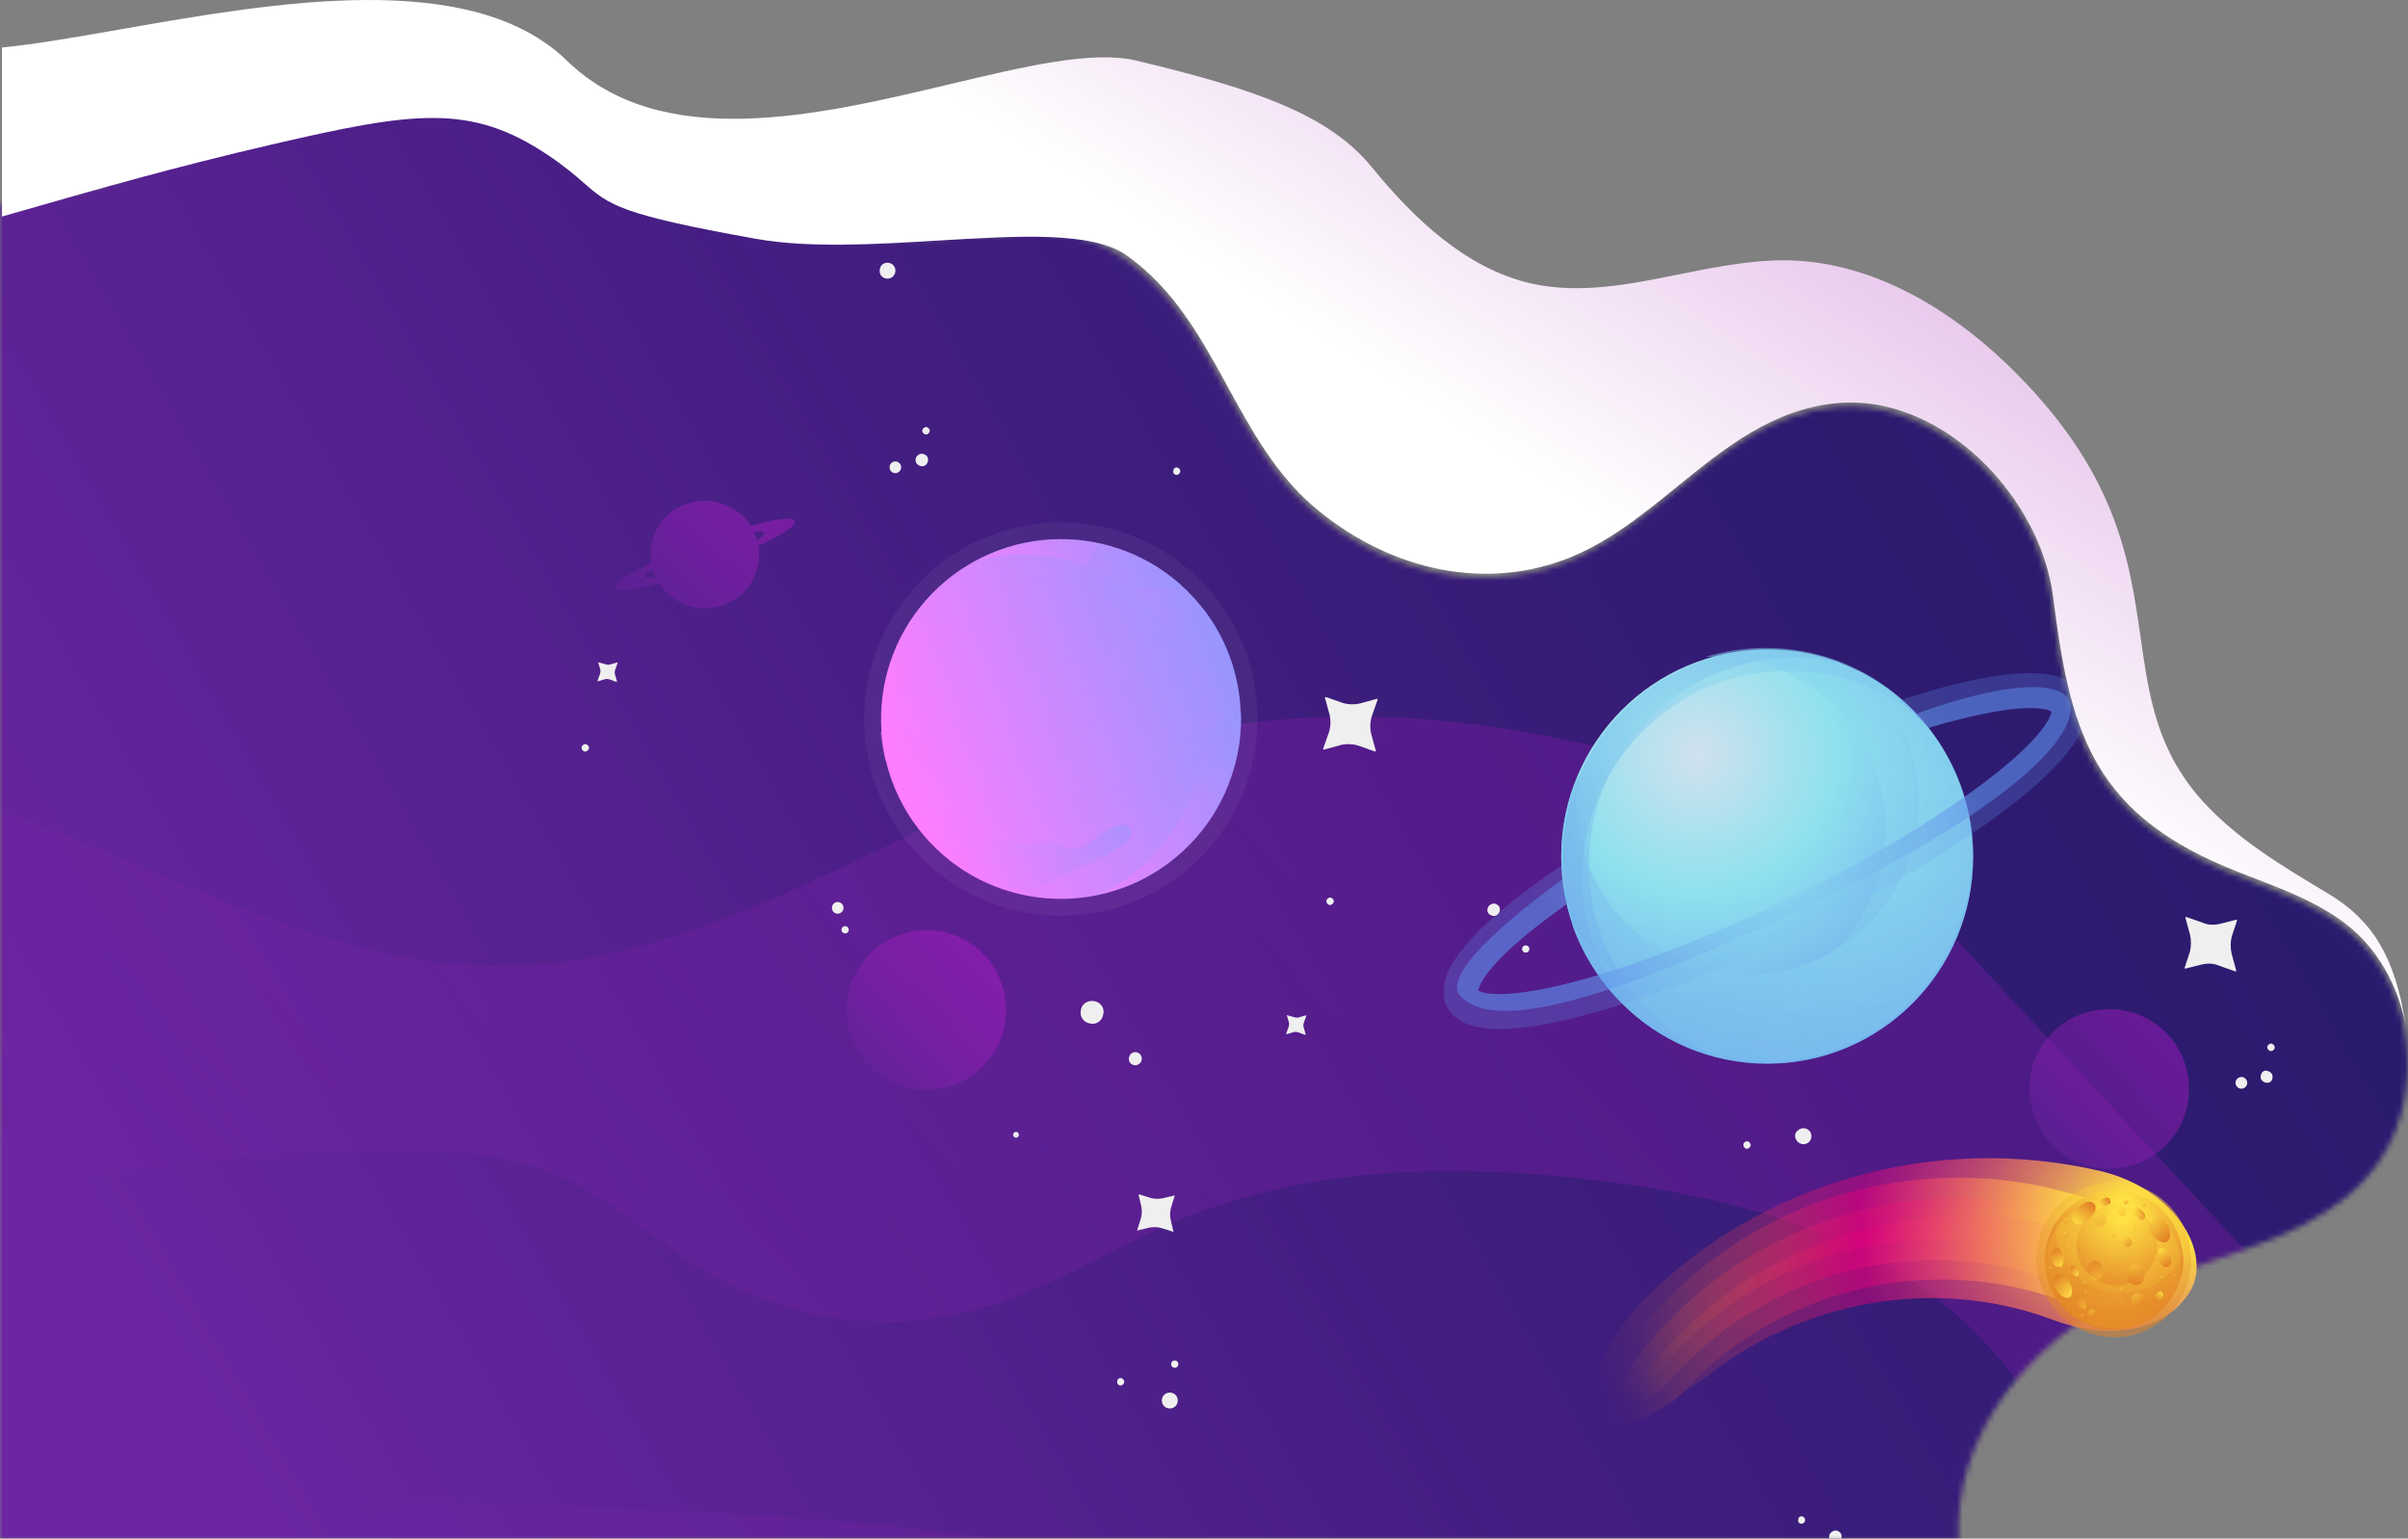 <svg width="446" height="285" viewBox="0 0 446 285" fill="none" xmlns="http://www.w3.org/2000/svg">
<rect x="0" y="0" width="446" height="285" fill="#808080" stroke="none"/>
<mask id="mask0" mask-type="alpha" maskUnits="userSpaceOnUse" x="0" y="18" width="446" height="268">
<path d="M362.812 285.446H0V37.868C11.368 36.449 21.975 34.277 31 29.826C82.998 4.178 112.088 30.112 119 36.946C126.592 44.535 159.772 44.261 172.359 44.158C172.908 44.153 173.417 44.149 173.884 44.146C177.072 44.115 180.135 43.836 183.115 43.564C191.913 42.761 199.982 42.025 208.396 47.96C217.25 54.212 222.202 63.262 227.163 72.328C231.538 80.323 235.92 88.331 242.99 94.444C255.859 105.5 273.34 110.422 289.596 104.323C297.339 101.431 303.854 96.144 310.364 90.86C319.15 83.73 327.928 76.606 339.704 75.383C359.248 73.411 377.646 92.588 380.029 111.191C383.067 135.449 387.001 150.767 412.106 161.307C413.844 162.031 415.614 162.715 417.389 163.401C423.296 165.685 429.254 167.988 434.253 171.837C446.881 181.644 449.689 201.694 440.811 214.93C433.743 225.431 421.407 229.617 409.397 233.691C403.925 235.548 398.522 237.381 393.715 239.778C375.604 248.801 361.726 265.945 362.812 285.446Z" fill="#C4C4C4"/>
</mask>
<g mask="url(#mask0)">
<path d="M0 -3.267L-1.3026e-05 294.733L455 294.733L455 -3.267L0 -3.267Z" fill="url(#paint0_linear)"/>
<path opacity="0.2" d="M106.654 321.556C120.315 318.609 134.081 315.38 147.772 314.248C171.136 312.222 194.95 316.225 216.171 325.958C237.865 335.804 256.493 351.266 276.552 364.107L316.752 326.699C287.886 319.842 261.019 305.229 232.715 296.006C192.334 282.914 149.358 280.897 107.045 278.998C93.988 278.435 80.451 277.95 67.418 279.392L106.654 321.556ZM352.1 235.95C335.574 225.717 316.073 221.2 296.879 218.794C270.558 215.464 243.055 215.815 218.541 225.914C205.942 231.189 194.305 238.886 181.097 242.517C164.705 247.084 146.556 244.811 131.881 236.171C121.595 230.266 113.127 221.563 102.023 217.156C93.27 213.693 83.646 213.252 74.198 213.2C56.636 213.143 39.218 214.428 21.849 216.956C18.298 217.497 14.747 218.038 11.097 218.67L-56.901 145.599C-32.991 139.011 -7.118 146.81 16.115 156.329C40.57 166.369 65.226 178.802 91.755 178.989C130.408 179.134 163.876 153.702 200.413 141.075C249.515 124.126 296.454 135.354 343.146 153.445L417.484 233.329L380.445 267.797C374.713 254.705 364.33 243.547 352.1 235.95Z" fill="url(#paint1_linear)"/>
<path d="M404.786 170.053L405.629 173.138C405.877 174.197 405.836 175.341 405.611 176.287L404.646 179.212C404.547 179.304 404.731 179.501 404.83 179.409L407.816 178.657C408.875 178.409 410.019 178.45 410.959 178.865L413.975 179.928C414.067 180.027 414.264 179.843 414.172 179.744L413.329 176.659C413.081 175.601 413.122 174.457 413.347 173.51L414.312 170.586C414.411 170.494 414.227 170.296 414.128 170.388L411.142 171.14C410.083 171.389 408.939 171.348 408 170.932L404.983 169.87C404.892 169.771 404.793 169.863 404.786 170.053Z" fill="#EFEFEF"/>
<path d="M414.349 201.322C414.809 201.816 415.479 201.745 415.874 201.377C416.368 200.917 416.297 200.247 415.929 199.852C415.47 199.358 414.799 199.429 414.404 199.797C413.91 200.257 413.982 200.927 414.349 201.322Z" fill="#EFEFEF"/>
<path d="M418.717 199.284C418.598 199.948 419.057 200.442 419.721 200.561C420.385 200.68 420.879 200.221 420.899 199.649C421.019 198.985 420.559 198.491 419.896 198.372C419.33 198.161 418.837 198.62 418.717 199.284Z" fill="#EFEFEF"/>
<path d="M420.132 194.466C420.408 194.763 420.789 194.776 421.085 194.5C421.382 194.225 421.395 193.843 421.12 193.547C420.844 193.251 420.463 193.237 420.166 193.513C419.87 193.789 419.856 194.17 420.132 194.466Z" fill="#EFEFEF"/>
<path opacity="0.05" d="M218.195 162.437C202.04 174.429 179.225 171.057 167.237 154.905C155.249 138.753 158.627 115.938 174.782 103.946C190.938 91.954 213.753 95.326 225.741 111.478C237.729 127.63 234.351 150.445 218.195 162.437Z" fill="white"/>
<path d="M219.2 157.58C205.726 170.118 184.642 169.362 172.107 155.892C159.572 142.422 160.333 121.338 173.807 108.8C187.281 96.261 208.365 97.017 220.9 110.487C233.435 123.958 232.674 145.042 219.2 157.58Z" fill="url(#paint2_linear)"/>
<path opacity="0.5" d="M220.496 124.313C214.486 108.348 197.616 99.726 181.343 103.629C182.508 103.098 183.672 102.567 184.837 102.036C202.06 95.59 221.219 104.294 227.562 121.607C234.004 138.829 225.294 157.989 207.979 164.336C206.722 164.769 205.466 165.201 204.216 165.442C219.285 157.869 226.506 140.278 220.496 124.313Z" fill="url(#paint3_linear)"/>
<path opacity="0.5" d="M218.669 148.493C215.768 149.534 212.398 147.696 209.497 148.737C208.24 149.169 207.253 150.088 206.18 150.718C196.808 156.491 182.777 148.543 174.409 155.593C174.014 155.961 173.619 156.328 173.125 156.788C171.74 155.497 170.552 154.023 169.371 152.358C170.042 152.287 170.706 152.406 171.377 152.334C175.684 152.012 178.971 148.216 183.193 147.603C185.974 147.226 188.708 148.183 191.462 148.568C198.588 149.491 205.47 146.588 211.419 143.079C214.736 141.098 223.499 133.68 229.86 131.999C230.025 135.346 229.527 138.573 228.746 141.695C227.412 141.647 226.261 141.797 224.49 143.261C222.422 145 221.281 147.537 218.669 148.493Z" fill="url(#paint4_linear)"/>
<path opacity="0.5" d="M175.528 158.974C179.416 157.013 184.429 155.666 186.046 155.819C187.38 155.867 188.708 156.105 190.043 156.153C191.949 156.222 193.975 155.626 195.861 156.266C196.709 156.583 197.458 156.992 198.312 157.118C201.921 157.629 204.296 152.655 207.919 152.785C208.3 152.799 208.773 152.911 209.141 153.306C209.968 154.195 209.157 155.502 208.176 156.23C206.306 157.786 204.168 158.855 201.937 159.825C199.898 160.802 197.858 161.779 195.818 162.755C193.291 164.001 190.482 165.141 187.833 164.474C185.375 163.813 183.864 163.377 182.339 163.322C179.993 162.188 177.754 160.772 175.528 158.974Z" fill="url(#paint5_linear)"/>
<path opacity="0.5" d="M169.66 136.427C171.066 137.146 172.55 138.345 174.089 138.018C176.207 137.521 176.783 134.774 178.272 133.204C181.828 129.895 187.764 134.69 192.493 133.237C196.256 132.131 198.729 127.065 202.621 127.682C203.949 127.92 205.249 128.921 206.597 128.588C208.327 128.268 209.158 126.389 209.884 124.792C212.562 119.352 217.296 115.131 222.915 112.85C224.923 115.404 226.535 118.325 227.661 121.516C228.008 122.482 228.355 123.449 228.603 124.508C227.354 124.75 226.019 124.702 224.698 124.273C223.568 123.851 222.543 123.146 221.307 123.006C218.073 122.699 216.311 126.55 215.721 129.678C215.131 132.807 213.843 136.77 210.679 137.134C207.996 137.419 205.805 134.668 203.037 134.665C198.264 134.684 196.739 142.552 192.05 142.862C188.605 143.12 185.988 138.922 182.542 139.18C179.859 139.466 178.231 142.271 175.541 142.747C171.693 143.564 167.933 139.325 164.255 140.72C164.157 140.812 164.058 140.904 163.966 140.805C163.555 138.977 163.235 137.247 163.106 135.524C165.507 135.133 167.788 135.406 169.66 136.427Z" fill="url(#paint6_linear)"/>
<path opacity="0.5" d="M218.964 108.604C215.715 108.679 212.474 108.563 210.441 109.349C207.928 110.213 205.643 112.709 205.928 115.391C206.084 116.352 206.523 117.417 206.58 118.469C206.603 120.475 204.444 122.115 202.432 122.33C200.42 122.544 198.35 121.706 196.365 121.158C195.518 120.841 194.67 120.524 193.802 120.779C192.355 121.205 191.622 122.992 190.161 123.799C188.707 124.415 187.019 123.591 185.909 122.597C184.708 121.504 183.993 120.142 182.594 119.232C180.171 117.618 176.909 118.074 174.467 119.609C172.025 121.144 170.128 123.463 168.238 125.59C166.742 127.35 165.056 129.104 163.377 130.666C163.873 124.861 165.887 119.302 169.209 114.553C171.462 115.588 173.723 116.433 175.762 115.456C177.216 114.84 178.232 113.158 179.954 113.029C181.677 112.9 183.239 114.578 184.955 114.64C188.959 114.783 189.496 107.835 193.259 106.729C194.805 106.211 196.592 106.943 198.23 106.525C200.545 105.844 201.976 103.223 203.295 101.075C209.184 101.858 214.525 104.627 218.964 108.604Z" fill="url(#paint7_linear)"/>
<path opacity="0.4" d="M391.196 186.939C399.394 187.232 405.735 194.046 405.439 202.244C405.143 210.442 398.328 216.784 390.129 216.49C381.931 216.197 375.591 209.383 375.887 201.185C376.084 193.079 382.998 186.645 391.196 186.939Z" fill="url(#paint8_linear)"/>
<path opacity="0.4" d="M172.086 172.309C180.284 172.603 186.625 179.416 186.329 187.615C186.033 195.813 179.218 202.155 171.019 201.861C162.821 201.567 156.481 194.754 156.777 186.556C157.164 178.456 163.98 172.114 172.086 172.309Z" fill="url(#paint9_linear)"/>
<path opacity="0.4" d="M113.856 108.942C113.502 108.166 116.24 106.355 120.609 104.316C119.821 99.706 122.472 95.029 127.018 93.378C131.563 91.727 136.557 93.529 139.089 97.438C143.72 96.076 146.883 95.713 147.237 96.489C147.591 97.265 144.853 99.076 140.484 101.115C141.272 105.725 138.621 110.402 134.075 112.053C129.529 113.704 124.535 111.902 122.004 107.993C117.373 109.355 114.111 109.81 113.856 108.942ZM119.468 106.852C119.553 107.142 120.315 107.169 121.374 106.921C121.289 106.631 121.106 106.434 121.02 106.145C120.935 105.855 120.85 105.566 120.857 105.375C119.877 106.104 119.383 106.563 119.468 106.852ZM141.526 98.671C141.441 98.381 140.679 98.354 139.62 98.602C139.705 98.892 139.888 99.089 139.974 99.379C140.059 99.668 140.144 99.957 140.137 100.148C141.117 99.419 141.611 98.96 141.526 98.671Z" fill="url(#paint10_linear)"/>
<path d="M245.418 129.311L246.262 132.396C246.51 133.455 246.469 134.599 246.145 135.637L245.081 138.654C244.982 138.745 245.166 138.943 245.265 138.851L248.35 138.007C249.409 137.759 250.553 137.8 251.591 138.123L254.607 139.186C254.699 139.285 254.897 139.101 254.805 139.002L253.962 135.917C253.714 134.858 253.755 133.714 254.079 132.676L255.142 129.66C255.241 129.568 255.057 129.37 254.958 129.462L251.873 130.306C250.814 130.555 249.67 130.514 248.632 130.19L245.616 129.127C245.425 129.121 245.327 129.213 245.418 129.311Z" fill="#EFEFEF"/>
<path d="M238.335 188.047L238.675 189.204C238.852 189.592 238.74 190.066 238.634 190.348L238.211 191.479L238.303 191.577L239.461 191.237C239.849 191.06 240.322 191.172 240.605 191.278L241.735 191.7L241.834 191.608L241.494 190.451C241.317 190.063 241.43 189.589 241.535 189.307L241.958 188.176L241.866 188.078L240.708 188.418C240.32 188.595 239.847 188.483 239.564 188.377L238.335 188.047Z" fill="#EFEFEF"/>
<path d="M110.783 122.672L111.123 123.83C111.299 124.218 111.187 124.691 111.081 124.974L110.659 126.104L110.751 126.203L111.908 125.863C112.296 125.686 112.77 125.798 113.052 125.904L114.182 126.326L114.281 126.234L113.941 125.076C113.764 124.688 113.877 124.215 113.982 123.932L114.405 122.802L114.313 122.703L113.155 123.044C112.767 123.221 112.294 123.108 112.011 123.003L110.783 122.672C110.881 122.58 110.783 122.672 110.783 122.672Z" fill="#EFEFEF"/>
<path d="M210.884 221.331L211.38 223.448C211.543 224.218 211.516 224.98 211.298 225.736L210.65 227.813C210.551 227.905 210.643 228.004 210.742 227.912L212.86 227.415C213.629 227.252 214.392 227.279 215.148 227.497L217.224 228.144C217.316 228.243 217.415 228.151 217.323 228.052L216.827 225.934C216.664 225.165 216.691 224.402 216.909 223.646L217.557 221.57C217.656 221.478 217.564 221.379 217.465 221.471L215.347 221.968C214.578 222.131 213.815 222.104 213.059 221.886L210.983 221.239C210.983 221.239 210.983 221.239 210.884 221.331Z" fill="#EFEFEF"/>
<path d="M332.942 211.482C333.494 212.074 334.447 212.109 335.04 211.557C335.632 211.006 335.667 210.052 335.115 209.46C334.564 208.867 333.611 208.833 333.018 209.385C332.333 209.837 332.299 210.791 332.942 211.482Z" fill="#EFEFEF"/>
<path d="M163.286 51.152C163.837 51.744 164.791 51.778 165.383 51.227C165.976 50.675 166.01 49.722 165.459 49.13C164.908 48.537 163.954 48.503 163.362 49.054C162.868 49.514 162.735 50.559 163.286 51.152Z" fill="#EFEFEF"/>
<path d="M154.359 168.906C154.818 169.399 155.489 169.328 155.884 168.96C156.378 168.501 156.307 167.83 155.939 167.435C155.48 166.941 154.809 167.013 154.414 167.38C154.019 167.748 153.991 168.511 154.359 168.906Z" fill="#EFEFEF"/>
<path d="M215.581 260.443C216.132 261.036 217.086 261.07 217.678 260.518C218.271 259.967 218.305 259.014 217.754 258.421C217.203 257.829 216.249 257.795 215.657 258.346C215.064 258.897 215.03 259.851 215.581 260.443Z" fill="#EFEFEF"/>
<path d="M188.553 210.603C188.335 210.806 187.993 210.794 187.79 210.576C187.587 210.358 187.6 210.016 187.818 209.813C188.036 209.61 188.377 209.622 188.58 209.841C188.783 210.059 188.771 210.4 188.553 210.603Z" fill="#EFEFEF"/>
<path d="M218.038 253.182C217.766 253.435 217.339 253.42 217.085 253.147C216.831 252.875 216.847 252.448 217.119 252.194C217.392 251.94 217.819 251.956 218.073 252.228C218.326 252.501 218.311 252.928 218.038 253.182Z" fill="#EFEFEF"/>
<path d="M207.04 256.415C207.316 256.711 207.697 256.724 207.993 256.449C208.29 256.173 208.303 255.792 208.028 255.495C207.752 255.199 207.371 255.186 207.075 255.461C206.87 255.836 206.856 256.217 207.04 256.415Z" fill="#EFEFEF"/>
<path d="M107.903 138.987C108.179 139.284 108.56 139.297 108.857 139.021C109.153 138.746 109.167 138.364 108.891 138.068C108.615 137.772 108.234 137.758 107.938 138.034C107.641 138.31 107.628 138.691 107.903 138.987Z" fill="#EFEFEF"/>
<path d="M165.036 87.295C165.495 87.789 166.166 87.718 166.561 87.35C167.055 86.89 166.984 86.22 166.616 85.825C166.157 85.331 165.486 85.402 165.091 85.77C164.696 86.138 164.668 86.9 165.036 87.295Z" fill="#EFEFEF"/>
<path d="M169.603 85.072C169.483 85.736 169.943 86.23 170.607 86.349C171.271 86.468 171.764 86.009 171.884 85.345C172.003 84.681 171.544 84.187 170.88 84.068C170.216 83.949 169.623 84.5 169.603 85.072Z" fill="#EFEFEF"/>
<path d="M338.801 284.522C338.682 285.186 339.141 285.68 339.805 285.799C340.469 285.918 340.963 285.459 341.082 284.795C341.202 284.131 340.742 283.637 340.078 283.518C339.506 283.497 338.822 283.95 338.801 284.522Z" fill="#EFEFEF"/>
<path d="M275.507 168.38C275.388 169.043 275.847 169.537 276.511 169.656C277.175 169.776 277.669 169.316 277.788 168.652C277.908 167.988 277.448 167.495 276.784 167.375C276.212 167.355 275.627 167.716 275.507 168.38Z" fill="#EFEFEF"/>
<path d="M200.182 187.252C199.95 188.389 200.77 189.469 202.006 189.608C203.143 189.84 204.222 189.02 204.363 187.784C204.594 186.647 203.774 185.567 202.538 185.428C201.303 185.288 200.223 186.108 200.182 187.252Z" fill="#EFEFEF"/>
<path d="M171.018 80.255C171.293 80.551 171.675 80.565 171.971 80.289C172.267 80.013 172.281 79.632 172.005 79.336C171.73 79.04 171.348 79.026 171.052 79.302C170.756 79.577 170.742 79.959 171.018 80.255Z" fill="#EFEFEF"/>
<path d="M217.424 87.741C217.7 88.037 218.081 88.051 218.377 87.775C218.673 87.499 218.687 87.118 218.412 86.822C218.136 86.526 217.755 86.512 217.458 86.788C217.254 87.162 217.24 87.543 217.424 87.741Z" fill="#EFEFEF"/>
<path d="M333.164 282.029C333.44 282.325 333.821 282.339 334.117 282.063C334.414 281.787 334.427 281.406 334.152 281.11C333.876 280.814 333.495 280.8 333.199 281.076C332.994 281.45 332.98 281.832 333.164 282.029Z" fill="#EFEFEF"/>
<path d="M283.05 176.286C282.777 176.539 282.35 176.524 282.097 176.251C281.843 175.979 281.858 175.552 282.131 175.298C282.404 175.044 282.831 175.06 283.084 175.332C283.338 175.605 283.323 176.032 283.05 176.286Z" fill="#EFEFEF"/>
<path d="M245.856 167.412C246.132 167.708 246.513 167.722 246.81 167.446C247.106 167.171 247.12 166.789 246.844 166.493C246.569 166.197 246.187 166.183 245.891 166.459C245.595 166.735 245.581 167.116 245.856 167.412Z" fill="#EFEFEF"/>
<path d="M209.377 196.936C209.837 197.43 210.599 197.457 211.093 196.998C211.587 196.538 211.615 195.776 211.155 195.282C210.696 194.788 209.933 194.761 209.439 195.221C208.938 195.871 209.01 196.541 209.377 196.936Z" fill="#EFEFEF"/>
<path d="M323.071 212.561C323.347 212.857 323.728 212.87 324.025 212.595C324.321 212.319 324.335 211.938 324.059 211.641C323.783 211.345 323.402 211.332 323.106 211.607C322.809 211.883 322.888 212.363 323.071 212.561Z" fill="#EFEFEF"/>
<path d="M156.989 172.723C156.716 172.977 156.289 172.962 156.035 172.689C155.781 172.416 155.797 171.989 156.07 171.736C156.342 171.482 156.769 171.497 157.023 171.77C157.277 172.043 157.261 172.469 156.989 172.723Z" fill="#EFEFEF"/>
</g>
<path d="M317.002 254.264C335.982 239.899 360.276 236.795 380.817 244.705C389.668 247.957 400.089 247.178 405.132 239.985C410.346 233.019 403.413 220.319 388.924 216.891C357.763 209.733 326.101 219.303 304.766 240.424C295.144 250.016 292.868 262.045 296.417 264.157C300.363 266.323 308.669 260.393 317.002 254.264Z" fill="url(#paint11_radial)"/>
<path d="M309.33 255.628C329.694 232.753 362.42 227.176 388.251 240.678C392.225 242.646 396.954 242.088 399.009 238.933C401.291 235.607 399.147 230.655 394.209 228.35C361.803 214.139 324.42 224.129 303.731 250.803C300.545 254.813 299.685 259.551 301.361 260.593C302.838 261.607 306.227 259.042 309.33 255.628Z" fill="url(#paint12_radial)"/>
<path d="M393.118 224.556C394.623 225.372 396.127 226.188 396.981 227.319C398.381 230.346 398.365 233.379 397.384 236.076C395.041 238.382 390.737 238.797 387.359 236.911C361.527 223.41 328.548 229.356 308.553 252.484C306.608 254.845 304.32 256.754 302.623 257.328C301.592 254.554 302.48 249.618 305.434 244.361C326.443 219.755 362.045 210.935 393.118 224.556Z" fill="url(#paint13_radial)"/>
<path d="M304.65 254.371C325.566 227.525 362.75 217.508 395.327 231.946C399.329 233.715 401.638 237.476 401.026 240.427C399.053 242.986 396.226 244.415 393.057 245.392C391.866 245.227 390.505 244.835 389.37 244.273C363.538 230.772 330.614 236.321 310.448 259.223C310.195 259.593 309.969 259.764 309.743 259.935C306.662 261.733 303.835 263.162 301.597 263.256C301.024 261.558 302.143 257.868 304.65 254.371Z" fill="url(#paint14_radial)"/>
<path d="M378.969 236.152C380.441 243.034 387.314 247.428 394.192 245.954C401.07 244.481 405.462 237.602 403.991 230.72C402.519 223.837 395.646 219.443 388.768 220.917C381.89 222.391 377.498 229.269 378.969 236.152Z" fill="url(#paint15_radial)"/>
<path opacity="0.5" d="M377.526 236.356C379.284 244.088 386.895 248.989 394.595 247.427C402.321 245.666 407.221 238.049 405.463 230.317C403.903 222.613 396.292 217.711 388.593 219.274C380.668 221.007 375.768 228.624 377.526 236.356Z" fill="url(#paint16_radial)"/>
<path d="M403.771 232.308C402.3 225.426 395.427 221.032 388.549 222.505C383.765 223.46 380.211 227.217 379.009 231.502C379.726 226.34 383.561 222.016 388.968 220.945C395.675 219.245 402.548 223.639 403.992 230.72C404.51 232.815 404.433 234.828 403.931 236.985C404.152 235.397 403.975 233.753 403.771 232.308Z" fill="url(#paint17_radial)"/>
<path opacity="0.25" d="M388.174 242.691C395.052 241.217 399.444 234.339 397.973 227.456C397.312 224.936 396.027 222.532 394.236 220.866C399.141 221.952 403.065 225.734 403.991 230.72C405.463 237.602 401.07 244.48 394.192 245.954C389.805 246.964 385.551 245.564 382.508 242.714C384.492 242.989 386.306 243.038 388.174 242.691Z" fill="url(#paint18_radial)"/>
<path opacity="0.25" d="M380.745 226.279C380.58 227.471 380.812 228.717 381.043 229.963C382.542 236.647 389.045 240.788 395.725 239.286C399.688 238.42 402.68 235.799 404.394 232.192C404.929 238.54 400.674 244.425 394.419 245.783C387.541 247.257 380.668 242.863 379.197 235.98C378.249 232.611 378.943 229.065 380.745 226.279Z" fill="url(#paint19_radial)"/>
<path d="M398.431 228.531C399.285 229.662 400.591 230.45 401.467 229.965C402.145 229.452 402.14 228.034 401.313 226.705C400.486 225.376 399.153 224.787 398.475 225.3C397.797 225.813 397.802 227.23 398.431 228.531Z" fill="url(#paint20_radial)"/>
<path d="M398.25 225.471C398.872 225.355 400.008 225.917 400.664 227.02C401.319 228.123 401.551 229.369 401.044 230.108C400.223 230.197 399.313 229.463 398.432 228.532C397.776 227.429 397.77 226.011 398.25 225.471Z" fill="url(#paint21_radial)"/>
<path d="M393.311 230.452C393.652 230.904 394.22 231.185 394.474 230.815C394.898 230.672 394.981 230.076 394.639 229.624C394.496 229.2 393.928 228.918 393.476 229.26C393.052 229.404 392.969 230 393.311 230.452Z" fill="url(#paint22_radial)"/>
<path d="M393.311 230.452C393.652 230.904 394.22 231.185 394.474 230.815C394.898 230.672 394.981 230.076 394.639 229.624C394.496 229.2 393.928 228.918 393.476 229.26C393.052 229.404 392.969 230 393.311 230.452Z" fill="url(#paint23_radial)"/>
<path d="M393.475 229.26C393.674 229.288 394.07 229.343 394.412 229.795C394.555 230.22 394.699 230.644 394.247 230.986C393.822 231.13 393.453 230.876 393.31 230.451C393.167 230.027 393.023 229.602 393.475 229.26Z" fill="url(#paint24_radial)"/>
<path d="M389.447 234.975C389.187 233.927 388.449 233.42 387.826 233.536C387.203 233.652 386.47 234.562 386.729 235.609C386.818 236.431 387.727 237.164 388.35 237.049C389.171 236.96 389.706 236.022 389.447 234.975Z" fill="url(#paint25_radial)"/>
<path d="M388.774 236.905C388.179 236.822 387.667 236.144 387.352 235.493C387.264 234.671 387.573 233.905 388.223 233.59C388.818 233.673 389.358 234.153 389.447 234.974C389.733 235.824 389.199 236.761 388.774 236.905Z" fill="url(#paint26_radial)"/>
<path d="M394.153 236.033C394.214 237.053 394.897 237.958 395.691 238.068C396.512 237.979 397.218 237.268 397.157 236.247C397.096 235.227 396.413 234.323 395.619 234.213C394.798 234.301 394.093 235.013 394.153 236.033Z" fill="url(#paint27_radial)"/>
<path d="M395.223 234.158C395.989 234.466 396.501 235.144 396.363 236.137C396.424 237.157 395.719 237.869 395.096 237.985C394.528 237.704 394.016 237.026 393.927 236.204C394.065 235.211 394.572 234.472 395.223 234.158Z" fill="url(#paint28_radial)"/>
<path d="M395.84 225.339C396.353 226.017 396.948 226.1 397.201 225.73C397.455 225.36 397.312 224.936 396.799 224.258C396.259 223.778 395.691 223.497 395.438 223.866C395.184 224.236 395.3 224.859 395.84 225.339Z" fill="url(#paint29_radial)"/>
<path d="M395.384 224.263C395.808 224.12 396.205 224.175 396.546 224.627C397.087 225.107 397.23 225.531 396.976 225.901C396.75 226.072 396.183 225.791 395.841 225.339C395.472 225.085 395.356 224.462 395.384 224.263Z" fill="url(#paint30_radial)"/>
<path d="M400.007 233.202C400.266 234.25 401.004 234.757 401.429 234.614C402.051 234.498 402.388 233.533 401.903 232.656C401.418 231.779 400.905 231.101 400.282 231.217C399.659 231.333 399.72 232.353 400.007 233.202Z" fill="url(#paint31_radial)"/>
<path d="M400.007 233.202C400.266 234.25 401.004 234.757 401.429 234.614C402.051 234.498 402.388 233.533 401.903 232.656C401.418 231.779 400.905 231.101 400.282 231.217C399.659 231.333 399.72 232.353 400.007 233.202Z" fill="url(#paint32_radial)"/>
<path d="M400.254 231.415C400.849 231.498 401.191 231.95 401.477 232.799C401.764 233.649 401.654 234.443 401.202 234.785C400.805 234.73 400.265 234.25 399.978 233.401C399.719 232.353 399.83 231.559 400.254 231.415Z" fill="url(#paint33_radial)"/>
<path d="M382.073 232.738C381.813 231.69 381.273 231.21 380.651 231.326C380.028 231.442 379.89 232.435 379.978 233.257C380.237 234.305 380.777 234.784 381.4 234.668C382.023 234.552 382.359 233.587 382.073 232.738Z" fill="url(#paint34_radial)"/>
<path d="M381.797 234.723C381.4 234.668 380.887 233.989 380.601 233.14C380.314 232.291 380.623 231.524 381.075 231.182C381.472 231.237 381.984 231.915 382.271 232.765C382.359 233.586 382.05 234.353 381.797 234.723Z" fill="url(#paint35_radial)"/>
<g opacity="0.5">
<path opacity="0.5" d="M386.014 240.771C385.502 240.093 384.934 239.812 384.482 240.154C384.058 240.298 384.146 241.119 384.658 241.797C385.198 242.277 385.766 242.558 386.19 242.415C386.642 242.073 386.527 241.45 386.014 240.771Z" fill="url(#paint36_radial)"/>
<path opacity="0.5" d="M386.014 240.771C385.502 240.093 384.934 239.812 384.482 240.154C384.058 240.298 384.146 241.119 384.658 241.797C385.198 242.277 385.766 242.558 386.19 242.415C386.642 242.073 386.527 241.45 386.014 240.771Z" fill="url(#paint37_radial)"/>
<path opacity="0.5" d="M386.218 242.217C385.793 242.36 385.452 241.908 384.911 241.428C384.57 240.976 384.454 240.353 384.707 239.983C385.132 239.84 385.474 240.292 386.014 240.772C386.554 241.251 386.471 241.847 386.218 242.217Z" fill="url(#paint38_radial)"/>
</g>
<path d="M384.773 235.136C384.432 234.684 383.864 234.403 383.638 234.574C383.412 234.745 383.329 235.34 383.671 235.793C384.013 236.245 384.58 236.526 384.806 236.355C385.032 236.184 385.115 235.588 384.773 235.136Z" fill="url(#paint39_radial)"/>
<path d="M384.835 236.156C384.636 236.128 384.041 236.046 383.898 235.621C383.556 235.169 383.611 234.772 383.666 234.375C383.865 234.402 384.46 234.485 384.603 234.91C384.917 235.56 385.06 235.985 384.835 236.156Z" fill="url(#paint40_radial)"/>
<path d="M387.088 225.743C388.02 224.861 388.383 223.697 387.871 223.019C387.358 222.34 386.113 222.572 384.955 223.626C384.024 224.508 383.434 225.843 384.173 226.35C384.685 227.029 385.931 226.797 387.088 225.743Z" fill="url(#paint41_radial)"/>
<path d="M387.088 225.743C388.02 224.861 388.383 223.697 387.871 223.019C387.358 222.34 386.113 222.572 384.955 223.626C384.024 224.508 383.434 225.843 384.173 226.35C384.685 227.029 385.931 226.797 387.088 225.743Z" fill="url(#paint42_radial)"/>
<path d="M384.345 226.577C384.229 225.953 384.565 224.988 385.496 224.106C386.428 223.223 387.475 222.964 388.043 223.245C388.158 223.868 387.822 224.833 386.891 225.716C386.158 226.626 385.111 226.885 384.345 226.577Z" fill="url(#paint43_radial)"/>
<path d="M390.052 223.321C390.703 223.007 390.956 222.637 390.813 222.213C390.67 221.788 390.074 221.705 389.623 222.047C389 222.163 388.719 222.731 388.89 222.957C389.033 223.382 389.43 223.437 390.052 223.321Z" fill="url(#paint44_radial)"/>
<path d="M388.863 223.156C388.89 222.957 389.144 222.588 389.766 222.472C390.191 222.328 390.786 222.411 390.957 222.637C390.929 222.836 390.676 223.205 390.053 223.321C389.629 223.465 389.033 223.382 388.863 223.156Z" fill="url(#paint45_radial)"/>
<path d="M399.296 239.782C398.844 240.124 398.761 240.72 398.932 240.946C399.103 241.172 399.726 241.056 400.177 240.714C400.629 240.372 400.712 239.776 400.541 239.55C400.199 239.098 399.775 239.241 399.296 239.782Z" fill="url(#paint46_radial)"/>
<path d="M399.296 239.782C398.844 240.124 398.761 240.72 398.932 240.946C399.103 241.172 399.726 241.056 400.177 240.714C400.629 240.372 400.712 239.776 400.541 239.55C400.199 239.098 399.775 239.241 399.296 239.782Z" fill="url(#paint47_radial)"/>
<path d="M400.371 239.324C400.542 239.55 400.261 240.118 400.007 240.488C399.555 240.83 399.131 240.973 398.933 240.946C398.762 240.72 399.043 240.152 399.296 239.782C399.748 239.44 400.173 239.297 400.371 239.324Z" fill="url(#paint48_radial)"/>
<path d="M383.253 237.353C382.597 236.25 381.461 235.688 380.784 236.201C380.106 236.714 380.139 237.933 380.993 239.063C381.649 240.166 382.784 240.728 383.462 240.215C383.942 239.675 383.908 238.456 383.253 237.353Z" fill="url(#paint49_radial)"/>
<path d="M383.49 240.017C382.867 240.133 381.93 239.598 381.247 238.694C380.563 237.789 380.503 236.769 380.784 236.201C381.407 236.085 382.344 236.62 383.027 237.524C383.71 238.428 383.969 239.476 383.49 240.017Z" fill="url(#paint50_radial)"/>
<path opacity="0.5" d="M382.2 228.91C382.172 229.108 382.542 229.362 382.768 229.191C382.966 229.219 383.22 228.849 383.049 228.623C383.076 228.424 382.707 228.171 382.481 228.342C382.255 228.513 382.228 228.711 382.2 228.91Z" fill="url(#paint51_radial)"/>
<path opacity="0.5" d="M382.916 231.033C382.889 231.232 383.087 231.259 383.285 231.287C383.484 231.314 383.511 231.116 383.539 230.917C383.566 230.719 383.368 230.691 383.17 230.663C382.944 230.834 382.916 231.033 382.916 231.033Z" fill="url(#paint52_radial)"/>
<path opacity="0.5" d="M400.106 236.859C400.078 237.057 400.448 237.311 400.674 237.14C400.872 237.168 401.126 236.798 400.955 236.572C400.982 236.373 400.585 236.318 400.387 236.291C400.161 236.462 399.935 236.633 400.106 236.859Z" fill="url(#paint53_radial)"/>
<path opacity="0.5" d="M398.562 233.407C398.534 233.605 398.733 233.633 398.931 233.66C399.13 233.688 399.157 233.489 399.185 233.291C399.212 233.092 399.041 232.866 398.815 233.037C398.617 233.01 398.589 233.208 398.562 233.407Z" fill="url(#paint54_radial)"/>
<path opacity="0.5" d="M394.655 241.162C394.771 241.785 395.509 242.292 396.33 242.204C396.953 242.088 397.46 241.349 397.372 240.527C397.256 239.904 396.518 239.396 395.697 239.485C395.046 239.799 394.539 240.538 394.655 241.162Z" fill="url(#paint55_radial)"/>
<path opacity="0.5" d="M392.721 239.072C392.693 239.27 393.062 239.524 393.288 239.353C393.487 239.38 393.74 239.011 393.569 238.785C393.597 238.586 393.228 238.333 393.002 238.504C392.776 238.675 392.55 238.846 392.721 239.072Z" fill="url(#paint56_radial)"/>
<path opacity="0.5" d="M392.843 241.112C393.014 241.338 393.212 241.366 393.41 241.394C393.609 241.421 393.636 241.223 393.664 241.024C393.691 240.825 393.493 240.798 393.295 240.77C392.898 240.715 392.87 240.914 392.843 241.112Z" fill="url(#paint57_radial)"/>
<path opacity="0.5" d="M402.597 236.395C402.569 236.594 402.768 236.621 402.966 236.649C403.164 236.676 403.192 236.478 403.22 236.279C403.247 236.081 403.049 236.053 402.85 236.025C402.652 235.998 402.426 236.169 402.597 236.395Z" fill="url(#paint58_radial)"/>
<path opacity="0.5" d="M397.731 230.66C397.703 230.859 397.901 230.887 398.1 230.914C398.298 230.942 398.326 230.743 398.353 230.544C398.381 230.346 398.182 230.318 397.984 230.291C397.758 230.462 397.731 230.66 397.731 230.66Z" fill="url(#paint59_radial)"/>
<path opacity="0.5" d="M392.296 224.644C392.439 225.069 392.808 225.323 393.205 225.378C393.63 225.234 393.911 224.666 393.767 224.242C393.624 223.817 393.255 223.563 392.83 223.707C392.406 223.85 392.153 224.22 392.296 224.644Z" fill="url(#paint60_radial)"/>
<path opacity="0.5" d="M395.112 227.666C395.085 227.865 395.283 227.892 395.482 227.92C395.68 227.947 395.708 227.749 395.735 227.55C395.763 227.352 395.564 227.324 395.366 227.297C395.167 227.269 394.942 227.44 395.112 227.666Z" fill="url(#paint61_radial)"/>
<path opacity="0.5" d="M393.365 222.769C393.338 222.968 393.707 223.221 393.933 223.05C394.159 222.879 394.385 222.708 394.214 222.482C394.241 222.284 393.872 222.03 393.646 222.201C393.448 222.174 393.393 222.571 393.365 222.769Z" fill="url(#paint62_radial)"/>
<path opacity="0.5" d="M396.738 223.237C396.711 223.436 396.909 223.463 397.108 223.491C397.306 223.518 397.334 223.32 397.361 223.121C397.389 222.923 397.19 222.895 396.992 222.868C396.766 223.039 396.738 223.237 396.738 223.237Z" fill="url(#paint63_radial)"/>
<path opacity="0.5" d="M387.827 226.25C387.943 226.874 388.483 227.353 389.304 227.265C389.927 227.149 390.235 226.382 390.12 225.759C390.004 225.136 389.464 224.656 388.615 224.943C387.992 225.059 387.711 225.627 387.827 226.25Z" fill="url(#paint64_radial)"/>
<path opacity="0.5" d="M391.095 228.93C391.067 229.128 391.436 229.382 391.662 229.211C391.861 229.239 392.114 228.869 391.943 228.643C391.971 228.444 391.602 228.191 391.376 228.362C391.376 228.362 391.122 228.731 391.095 228.93Z" fill="url(#paint65_radial)"/>
<path opacity="0.5" d="M382.359 226.301C382.332 226.499 382.53 226.527 382.728 226.554C382.927 226.582 382.954 226.383 382.982 226.185C383.037 225.788 382.839 225.76 382.64 225.733C382.414 225.904 382.387 226.102 382.359 226.301Z" fill="url(#paint66_radial)"/>
<path opacity="0.5" d="M384.503 231.253C384.674 231.479 384.845 231.705 385.044 231.733C385.269 231.562 385.495 231.391 385.523 231.192C385.352 230.966 385.181 230.74 384.983 230.713C384.586 230.657 384.333 231.027 384.503 231.253Z" fill="url(#paint67_radial)"/>
<path opacity="0.5" d="M385.192 233.575C385.165 233.773 385.534 234.027 385.76 233.856C385.958 233.884 386.212 233.514 386.041 233.288C386.069 233.089 385.699 232.836 385.473 233.007C385.275 232.979 385.021 233.349 385.192 233.575Z" fill="url(#paint68_radial)"/>
<path opacity="0.5" d="M390.814 236.783C390.787 236.982 391.156 237.236 391.382 237.065C391.58 237.092 391.834 236.723 391.663 236.496C391.691 236.298 391.321 236.044 391.095 236.215C390.869 236.386 390.842 236.585 390.814 236.783Z" fill="url(#paint69_radial)"/>
<path opacity="0.5" d="M385.606 237.882C385.579 238.081 385.948 238.334 386.174 238.163C386.372 238.191 386.626 237.821 386.455 237.595C386.483 237.397 386.113 237.143 385.887 237.314C385.689 237.286 385.661 237.485 385.606 237.882Z" fill="url(#paint70_radial)"/>
<path opacity="0.5" d="M386.008 239.354C385.98 239.553 386.179 239.58 386.377 239.608C386.576 239.635 386.603 239.437 386.631 239.238C386.658 239.04 386.46 239.012 386.261 238.985C386.261 238.985 386.035 239.156 386.008 239.354Z" fill="url(#paint71_radial)"/>
<path opacity="0.5" d="M386.846 243.518C386.989 243.943 387.358 244.196 387.783 244.053C388.207 243.909 388.46 243.54 388.317 243.115C388.174 242.691 387.805 242.437 387.38 242.581C386.956 242.724 386.702 243.094 386.846 243.518Z" fill="url(#paint72_radial)"/>
<path opacity="0.5" d="M385.401 243.722C385.374 243.921 385.572 243.949 385.771 243.976C385.969 244.004 385.997 243.805 386.024 243.607C386.052 243.408 385.853 243.38 385.655 243.353C385.429 243.524 385.401 243.722 385.401 243.722Z" fill="url(#paint73_radial)"/>
<path opacity="0.5" d="M383.016 241.975C382.989 242.173 383.187 242.201 383.187 242.201C383.386 242.228 383.413 242.03 383.413 242.03C383.441 241.831 383.242 241.804 383.242 241.804C383.071 241.578 383.044 241.776 383.016 241.975Z" fill="url(#paint74_radial)"/>
<path opacity="0.5" d="M379.532 235.015C379.505 235.214 379.703 235.241 379.902 235.269C380.1 235.297 380.128 235.098 380.155 234.899C380.183 234.701 379.984 234.673 379.786 234.646C379.56 234.817 379.532 235.015 379.532 235.015Z" fill="url(#paint75_radial)"/>
<path opacity="0.5" d="M379.879 229.6C379.852 229.798 380.05 229.826 380.05 229.826C380.249 229.853 380.276 229.655 380.276 229.655C380.304 229.456 380.105 229.429 380.105 229.429C380.105 229.429 379.907 229.401 379.879 229.6Z" fill="url(#paint76_radial)"/>
<path opacity="0.5" d="M384.763 232.301C385.628 236.266 389.519 238.83 393.68 237.991C397.643 237.124 400.233 233.031 399.368 229.066C398.502 225.101 394.413 222.51 390.45 223.377C386.488 224.243 383.925 228.137 384.763 232.301Z" fill="url(#paint77_radial)"/>
<g clip-path="url(#clip0)">
<path d="M327.308 197.034C348.378 197.034 365.459 179.864 365.459 158.683C365.459 137.502 348.378 120.331 327.308 120.331C306.238 120.331 289.157 137.502 289.157 158.683C289.157 179.864 306.238 197.034 327.308 197.034Z" fill="url(#paint78_radial)"/>
<path opacity="0.5" d="M293.055 162.601C293.055 141.407 310.122 124.249 331.205 124.249C340.832 124.249 349.572 127.811 356.305 133.748C349.336 125.674 339.06 120.569 327.603 120.569C306.52 120.569 289.452 137.726 289.452 158.92C289.452 170.438 294.531 180.768 302.504 187.773C296.598 181.064 293.055 172.219 293.055 162.601Z" fill="url(#paint79_radial)"/>
<path opacity="0.5" d="M298.488 177.621C288.921 158.801 296.303 135.707 315.083 126.03C323.646 121.637 333.095 120.806 341.718 123.003C331.855 119.025 320.398 119.203 310.24 124.487C291.46 134.104 284.019 157.198 293.645 176.077C298.842 186.348 308.055 193.235 318.331 195.788C310.004 192.463 302.858 186.229 298.488 177.621Z" fill="url(#paint80_radial)"/>
<path opacity="0.5" d="M344.257 124.309C351.049 130.186 355.419 138.854 355.419 148.59C355.419 166.222 341.187 180.471 323.706 180.471C306.166 180.471 291.992 166.163 291.992 148.59C291.992 146.75 292.169 144.909 292.464 143.128C290.338 147.878 289.157 153.161 289.157 158.683C289.157 179.877 306.225 197.034 327.308 197.034C348.391 197.034 365.459 179.877 365.459 158.683C365.459 143.603 356.837 130.602 344.257 124.309Z" fill="url(#paint81_radial)"/>
<path opacity="0.5" d="M315.851 121.696C324.769 121.222 333.864 124.546 340.537 131.552C352.585 144.316 352.112 164.501 339.356 176.612C326.659 188.723 306.579 188.248 294.532 175.424C293.232 174.059 292.11 172.634 291.106 171.15C292.819 176.077 295.595 180.708 299.374 184.686C313.902 200.062 338.057 200.656 353.294 186.111C368.53 171.565 369.18 147.225 354.711 131.908C344.376 121.043 329.257 117.6 315.851 121.696Z" fill="url(#paint82_radial)"/>
<g opacity="0.5">
<path opacity="0.5" d="M385.775 128.939C383.412 124.071 375.558 123.359 361.679 126.861C358.549 127.633 355.242 128.642 351.758 129.77C352.644 130.423 353.411 131.136 354.179 131.908C355.242 132.798 356.187 133.807 357.132 134.876C358.727 134.401 360.262 133.926 361.797 133.57C375.735 129.889 379.396 131.492 379.928 131.848C379.869 132.501 378.865 136.42 367.349 145.087C358.077 152.093 345.261 159.751 331.147 166.578C317.032 173.406 303.154 178.808 291.933 181.777C277.995 185.457 274.334 183.854 273.802 183.498C273.861 182.845 274.865 178.927 286.382 170.259C287.622 169.309 288.98 168.359 290.338 167.35C289.63 165.035 289.216 162.72 289.275 160.285C286.382 162.245 283.724 164.144 281.303 166.044C269.964 174.831 265.653 181.48 267.956 186.348C269.314 189.198 272.562 190.622 277.759 190.622C281.48 190.622 286.263 189.91 292.051 188.426C303.922 185.457 318.804 179.758 333.923 172.337C349.1 164.975 362.742 156.723 372.428 149.243C383.767 140.457 388.137 133.807 385.775 128.939Z" fill="url(#paint83_radial)"/>
</g>
<path opacity="0.5" d="M335.045 167.706C380.342 145.978 387.015 132.026 382.231 128.583C377.684 125.318 364.16 128.761 354.711 132.323C355.597 133.095 356.423 133.926 357.191 134.817C358.786 134.342 360.321 133.867 361.857 133.511C375.794 129.83 379.456 131.433 379.987 131.789C379.928 132.442 378.924 136.36 367.408 145.028C358.136 152.033 345.321 159.692 331.206 166.519C317.091 173.346 303.154 178.808 291.933 181.777C277.996 185.457 274.334 183.855 273.803 183.498C273.862 182.845 274.866 178.927 286.382 170.259C287.622 169.309 288.98 168.36 290.339 167.35C289.866 165.925 289.571 164.441 289.394 162.898C284.256 166.579 266.42 179.936 270.436 184.448C275.161 189.673 289.748 189.435 335.045 167.706Z" fill="url(#paint84_radial)"/>
</g>
<path fill-rule="evenodd" clip-rule="evenodd" d="M0.365 40.113C2.291 39.567 4.336 38.98 6.505 38.357C17.744 35.129 32.285 30.953 50.501 26.733C76.568 20.695 87.134 19.093 101.5 28.733C104.642 30.841 106.531 32.489 108.11 33.866C112.884 38.029 114.829 39.725 140 44.233C149.873 46.001 162.19 45.258 173.843 44.556C188.621 43.664 202.33 42.837 208.628 47.279C217.482 53.531 222.434 62.581 227.396 71.648C231.77 79.643 236.152 87.65 243.222 93.763C256.091 104.82 273.572 109.741 289.829 103.642C297.571 100.751 304.086 95.463 310.597 90.179C319.382 83.049 328.16 75.925 339.936 74.702C359.48 72.73 377.878 91.907 380.261 110.51C383.299 134.769 387.233 150.086 412.338 160.627C414.076 161.351 415.846 162.035 417.621 162.721C423.528 165.004 429.486 167.308 434.485 171.157C440.336 175.662 444.099 182.478 445.553 189.785C443.621 177.211 439.378 170.473 431.345 165.603L430.883 165.327C422.712 160.44 414.31 155.414 407.913 148.346C399.443 138.906 398.035 129.029 396.488 118.169C394.398 103.5 392.052 87.038 371.698 67.441C359.98 56.235 345.016 47.681 328.769 48.244C322.822 48.441 316.897 49.634 311.003 50.821C301.837 52.667 292.743 54.498 283.75 52.548C271.631 49.823 261.941 40.599 254.08 30.963C246.219 21.327 232.892 16.584 210.5 11.233C202.402 9.298 189.96 12.258 176.074 15.562C151.564 21.394 122.555 28.296 105 11.233C87.323 -5.949 51.051 0.405 22.481 5.409C14.264 6.849 6.683 8.177 0.365 8.801V40.113Z" fill="url(#paint85_linear)"/>
<defs>
<linearGradient id="paint0_linear" x1="414.535" y1="41.058" x2="29.471" y2="264.407" gradientUnits="userSpaceOnUse">
<stop stop-color="#271A6B"/>
<stop offset="0.211" stop-color="#2E1B71"/>
<stop offset="0.527" stop-color="#431E81"/>
<stop offset="0.905" stop-color="#64249B"/>
<stop offset="1" stop-color="#6D25A2"/>
</linearGradient>
<linearGradient id="paint1_linear" x1="285.285" y1="91.646" x2="74.875" y2="287.447" gradientUnits="userSpaceOnUse">
<stop stop-color="#BD1ACD"/>
<stop offset="0.193" stop-color="#B61BC9"/>
<stop offset="0.481" stop-color="#A11EBE"/>
<stop offset="0.826" stop-color="#8022AC"/>
<stop offset="1" stop-color="#6D25A2"/>
</linearGradient>
<linearGradient id="paint2_linear" x1="227.742" y1="121.583" x2="165.407" y2="144.808" gradientUnits="userSpaceOnUse">
<stop stop-color="#9796FE"/>
<stop offset="0.993" stop-color="#FF7DFF"/>
</linearGradient>
<linearGradient id="paint3_linear" x1="227.742" y1="121.583" x2="192.946" y2="134.547" gradientUnits="userSpaceOnUse">
<stop stop-color="#9796FE"/>
<stop offset="0.993" stop-color="#FF7DFF"/>
</linearGradient>
<linearGradient id="paint4_linear" x1="231.462" y1="136.441" x2="171.727" y2="158.697" gradientUnits="userSpaceOnUse">
<stop stop-color="#9796FE"/>
<stop offset="0.993" stop-color="#FF7DFF"/>
</linearGradient>
<linearGradient id="paint5_linear" x1="208.945" y1="152.248" x2="177.431" y2="163.99" gradientUnits="userSpaceOnUse">
<stop stop-color="#9796FE"/>
<stop offset="0.993" stop-color="#FF7DFF"/>
</linearGradient>
<linearGradient id="paint6_linear" x1="227.578" y1="121.142" x2="165.474" y2="144.281" gradientUnits="userSpaceOnUse">
<stop stop-color="#9796FE"/>
<stop offset="0.993" stop-color="#FF7DFF"/>
</linearGradient>
<linearGradient id="paint7_linear" x1="217.96" y1="105.947" x2="162.07" y2="126.771" gradientUnits="userSpaceOnUse">
<stop stop-color="#9796FE"/>
<stop offset="0.993" stop-color="#FF7DFF"/>
</linearGradient>
<linearGradient id="paint8_linear" x1="401.453" y1="191.682" x2="379.822" y2="211.811" gradientUnits="userSpaceOnUse">
<stop stop-color="#BD1ACD"/>
<stop offset="0.193" stop-color="#B61BC9"/>
<stop offset="0.481" stop-color="#A11EBE"/>
<stop offset="0.826" stop-color="#8022AC"/>
<stop offset="1" stop-color="#6D25A2"/>
</linearGradient>
<linearGradient id="paint9_linear" x1="182.393" y1="177.044" x2="160.762" y2="197.173" gradientUnits="userSpaceOnUse">
<stop stop-color="#BD1ACD"/>
<stop offset="0.193" stop-color="#B61BC9"/>
<stop offset="0.481" stop-color="#A11EBE"/>
<stop offset="0.826" stop-color="#8022AC"/>
<stop offset="1" stop-color="#6D25A2"/>
</linearGradient>
<linearGradient id="paint10_linear" x1="142.567" y1="91.524" x2="118.459" y2="113.959" gradientUnits="userSpaceOnUse">
<stop stop-color="#BD1ACD"/>
<stop offset="0.193" stop-color="#B61BC9"/>
<stop offset="0.481" stop-color="#A11EBE"/>
<stop offset="0.826" stop-color="#8022AC"/>
<stop offset="1" stop-color="#6D25A2"/>
</linearGradient>
<radialGradient id="paint11_radial" cx="0" cy="0" r="1" gradientUnits="userSpaceOnUse" gradientTransform="translate(401.483 224.719) rotate(167.676) scale(110.389 88.015)">
<stop offset="0.081" stop-color="#FFE245"/>
<stop offset="0.526" stop-color="#DE007B" stop-opacity="0.474"/>
<stop offset="1" stop-color="#E38427" stop-opacity="0"/>
</radialGradient>
<radialGradient id="paint12_radial" cx="0" cy="0" r="1" gradientUnits="userSpaceOnUse" gradientTransform="translate(395.207 227.251) rotate(167.676) scale(103.111 36.529)">
<stop offset="0.081" stop-color="#FFE245"/>
<stop offset="0.526" stop-color="#DE007B" stop-opacity="0.474"/>
<stop offset="1" stop-color="#E38427" stop-opacity="0"/>
</radialGradient>
<radialGradient id="paint13_radial" cx="0" cy="0" r="1" gradientUnits="userSpaceOnUse" gradientTransform="translate(393.535 223.712) rotate(167.676) scale(93.526 93.576)">
<stop offset="0.081" stop-color="#FFE245"/>
<stop offset="0.526" stop-color="#DE007B" stop-opacity="0.474"/>
<stop offset="1" stop-color="#E38427" stop-opacity="0"/>
</radialGradient>
<radialGradient id="paint14_radial" cx="0" cy="0" r="1" gradientUnits="userSpaceOnUse" gradientTransform="translate(396.235 230.575) rotate(167.676) scale(96.701 96.753)">
<stop offset="0.081" stop-color="#FFE245"/>
<stop offset="0.526" stop-color="#DE007B" stop-opacity="0.474"/>
<stop offset="1" stop-color="#E38427" stop-opacity="0"/>
</radialGradient>
<radialGradient id="paint15_radial" cx="0" cy="0" r="1" gradientUnits="userSpaceOnUse" gradientTransform="translate(393.151 224.822) rotate(167.761) scale(20.162 20.172)">
<stop offset="0.081" stop-color="#FFE245"/>
<stop offset="0.996" stop-color="#E38427"/>
</radialGradient>
<radialGradient id="paint16_radial" cx="0" cy="0" r="1" gradientUnits="userSpaceOnUse" gradientTransform="translate(393.343 223.812) rotate(167.761) scale(22.543 22.555)">
<stop offset="0.081" stop-color="#FFE245"/>
<stop offset="0.996" stop-color="#E38427"/>
</radialGradient>
<radialGradient id="paint17_radial" cx="0" cy="0" r="1" gradientUnits="userSpaceOnUse" gradientTransform="translate(393.184 223.513) rotate(167.761) scale(16.744 16.753)">
<stop offset="0.081" stop-color="#FFE245"/>
<stop offset="0.996" stop-color="#E38427"/>
</radialGradient>
<radialGradient id="paint18_radial" cx="0" cy="0" r="1" gradientUnits="userSpaceOnUse" gradientTransform="translate(394.149 225.621) rotate(167.761) scale(18.918 18.928)">
<stop offset="0.081" stop-color="#FFE245"/>
<stop offset="0.996" stop-color="#E38427"/>
</radialGradient>
<radialGradient id="paint19_radial" cx="0" cy="0" r="1" gradientUnits="userSpaceOnUse" gradientTransform="translate(389.512 256.228) rotate(167.761) scale(17.511 17.521)">
<stop offset="0.081" stop-color="#FFE245"/>
<stop offset="0.996" stop-color="#E38427"/>
</radialGradient>
<radialGradient id="paint20_radial" cx="0" cy="0" r="1" gradientUnits="userSpaceOnUse" gradientTransform="translate(397.361 224.913) rotate(147.818) scale(6.15 6.151)">
<stop offset="0.081" stop-color="#FFE245"/>
<stop offset="0.996" stop-color="#E38427"/>
</radialGradient>
<radialGradient id="paint21_radial" cx="0" cy="0" r="1" gradientUnits="userSpaceOnUse" gradientTransform="translate(397.231 225.092) rotate(147.818) scale(5.949 5.95)">
<stop offset="0.081" stop-color="#FFE245"/>
<stop offset="0.996" stop-color="#E38427"/>
</radialGradient>
<radialGradient id="paint22_radial" cx="0" cy="0" r="1" gradientUnits="userSpaceOnUse" gradientTransform="translate(393.027 229.109) rotate(147.819) scale(3.003 2.21)">
<stop offset="0.081" stop-color="#FFE245"/>
<stop offset="0.996" stop-color="#E38427"/>
</radialGradient>
<radialGradient id="paint23_radial" cx="0" cy="0" r="1" gradientUnits="userSpaceOnUse" gradientTransform="translate(393.027 229.109) rotate(147.819) scale(3.003 2.21)">
<stop offset="0.081" stop-color="#FFE245"/>
<stop offset="0.996" stop-color="#E38427"/>
</radialGradient>
<radialGradient id="paint24_radial" cx="0" cy="0" r="1" gradientUnits="userSpaceOnUse" gradientTransform="translate(392.956 229.187) rotate(147.819) scale(2.905 2.138)">
<stop offset="0.081" stop-color="#FFE245"/>
<stop offset="0.996" stop-color="#E38427"/>
</radialGradient>
<radialGradient id="paint25_radial" cx="0" cy="0" r="1" gradientUnits="userSpaceOnUse" gradientTransform="translate(389.135 237.477) rotate(-10.119) scale(5.351 3.94)">
<stop offset="0.081" stop-color="#FFE245"/>
<stop offset="0.996" stop-color="#E38427"/>
</radialGradient>
<radialGradient id="paint26_radial" cx="0" cy="0" r="1" gradientUnits="userSpaceOnUse" gradientTransform="translate(389.303 237.394) rotate(-10.119) scale(5.176 3.811)">
<stop offset="0.081" stop-color="#FFE245"/>
<stop offset="0.996" stop-color="#E38427"/>
</radialGradient>
<radialGradient id="paint27_radial" cx="0" cy="0" r="1" gradientUnits="userSpaceOnUse" gradientTransform="translate(394.934 233.594) rotate(-179.171) scale(5.828 4.292)">
<stop offset="0.081" stop-color="#FFE245"/>
<stop offset="0.996" stop-color="#E38427"/>
</radialGradient>
<radialGradient id="paint28_radial" cx="0" cy="0" r="1" gradientUnits="userSpaceOnUse" gradientTransform="translate(394.738 233.647) rotate(-179.171) scale(5.637 4.151)">
<stop offset="0.081" stop-color="#FFE245"/>
<stop offset="0.996" stop-color="#E38427"/>
</radialGradient>
<radialGradient id="paint29_radial" cx="0" cy="0" r="1" gradientUnits="userSpaceOnUse" gradientTransform="translate(395.012 224.002) rotate(136.373) scale(2.7 2.699)">
<stop offset="0.081" stop-color="#FFE245"/>
<stop offset="0.996" stop-color="#E38427"/>
</radialGradient>
<radialGradient id="paint30_radial" cx="0" cy="0" r="1" gradientUnits="userSpaceOnUse" gradientTransform="translate(394.972 224.09) rotate(136.373) scale(2.612 2.611)">
<stop offset="0.081" stop-color="#FFE245"/>
<stop offset="0.996" stop-color="#E38427"/>
</radialGradient>
<radialGradient id="paint31_radial" cx="0" cy="0" r="1" gradientUnits="userSpaceOnUse" gradientTransform="translate(399.85 230.859) rotate(162.899) scale(3.979 3.981)">
<stop offset="0.081" stop-color="#FFE245"/>
<stop offset="0.996" stop-color="#E38427"/>
</radialGradient>
<radialGradient id="paint32_radial" cx="0" cy="0" r="1" gradientUnits="userSpaceOnUse" gradientTransform="translate(399.85 230.859) rotate(162.899) scale(3.979 3.981)">
<stop offset="0.081" stop-color="#FFE245"/>
<stop offset="0.996" stop-color="#E38427"/>
</radialGradient>
<radialGradient id="paint33_radial" cx="0" cy="0" r="1" gradientUnits="userSpaceOnUse" gradientTransform="translate(399.737 230.948) rotate(162.899) scale(3.849 3.851)">
<stop offset="0.081" stop-color="#FFE245"/>
<stop offset="0.996" stop-color="#E38427"/>
</radialGradient>
<radialGradient id="paint34_radial" cx="0" cy="0" r="1" gradientUnits="userSpaceOnUse" gradientTransform="translate(382.108 235.141) rotate(-13.667) scale(3.979 3.981)">
<stop offset="0.081" stop-color="#FFE245"/>
<stop offset="0.996" stop-color="#E38427"/>
</radialGradient>
<radialGradient id="paint35_radial" cx="0" cy="0" r="1" gradientUnits="userSpaceOnUse" gradientTransform="translate(382.225 235.057) rotate(-13.667) scale(3.849 3.851)">
<stop offset="0.081" stop-color="#FFE245"/>
<stop offset="0.996" stop-color="#E38427"/>
</radialGradient>
<radialGradient id="paint36_radial" cx="0" cy="0" r="1" gradientUnits="userSpaceOnUse" gradientTransform="translate(386.727 242.479) rotate(-34.022) scale(3.046 3.046)">
<stop offset="0.081" stop-color="#FFE245"/>
<stop offset="0.996" stop-color="#E38427"/>
</radialGradient>
<radialGradient id="paint37_radial" cx="0" cy="0" r="1" gradientUnits="userSpaceOnUse" gradientTransform="translate(386.727 242.479) rotate(-34.022) scale(3.046 3.046)">
<stop offset="0.081" stop-color="#FFE245"/>
<stop offset="0.996" stop-color="#E38427"/>
</radialGradient>
<radialGradient id="paint38_radial" cx="0" cy="0" r="1" gradientUnits="userSpaceOnUse" gradientTransform="translate(386.789 242.389) rotate(-34.022) scale(2.947 2.947)">
<stop offset="0.081" stop-color="#FFE245"/>
<stop offset="0.996" stop-color="#E38427"/>
</radialGradient>
<radialGradient id="paint39_radial" cx="0" cy="0" r="1" gradientUnits="userSpaceOnUse" gradientTransform="translate(385.2 236.416) rotate(-34.022) scale(2.41 2.41)">
<stop offset="0.081" stop-color="#FFE245"/>
<stop offset="0.996" stop-color="#E38427"/>
</radialGradient>
<radialGradient id="paint40_radial" cx="0" cy="0" r="1" gradientUnits="userSpaceOnUse" gradientTransform="translate(385.25 236.344) rotate(-34.022) scale(2.331 2.332)">
<stop offset="0.081" stop-color="#FFE245"/>
<stop offset="0.996" stop-color="#E38427"/>
</radialGradient>
<radialGradient id="paint41_radial" cx="0" cy="0" r="1" gradientUnits="userSpaceOnUse" gradientTransform="translate(384.004 227.396) rotate(48.168) scale(5.624 5.625)">
<stop offset="0.081" stop-color="#FFE245"/>
<stop offset="0.996" stop-color="#E38427"/>
</radialGradient>
<radialGradient id="paint42_radial" cx="0" cy="0" r="1" gradientUnits="userSpaceOnUse" gradientTransform="translate(384.004 227.396) rotate(48.168) scale(5.624 5.625)">
<stop offset="0.081" stop-color="#FFE245"/>
<stop offset="0.996" stop-color="#E38427"/>
</radialGradient>
<radialGradient id="paint43_radial" cx="0" cy="0" r="1" gradientUnits="userSpaceOnUse" gradientTransform="translate(384.185 227.487) rotate(48.168) scale(5.441 5.441)">
<stop offset="0.081" stop-color="#FFE245"/>
<stop offset="0.996" stop-color="#E38427"/>
</radialGradient>
<radialGradient id="paint44_radial" cx="0" cy="0" r="1" gradientUnits="userSpaceOnUse" gradientTransform="translate(388.604 223.386) rotate(70.897) scale(2.411 2.41)">
<stop offset="0.081" stop-color="#FFE245"/>
<stop offset="0.996" stop-color="#E38427"/>
</radialGradient>
<radialGradient id="paint45_radial" cx="0" cy="0" r="1" gradientUnits="userSpaceOnUse" gradientTransform="translate(388.661 223.452) rotate(70.897) scale(2.332 2.331)">
<stop offset="0.081" stop-color="#FFE245"/>
<stop offset="0.996" stop-color="#E38427"/>
</radialGradient>
<radialGradient id="paint46_radial" cx="0" cy="0" r="1" gradientUnits="userSpaceOnUse" gradientTransform="translate(400.577 239.007) rotate(-134.252) scale(2.41 2.41)">
<stop offset="0.081" stop-color="#FFE245"/>
<stop offset="0.996" stop-color="#E38427"/>
</radialGradient>
<radialGradient id="paint47_radial" cx="0" cy="0" r="1" gradientUnits="userSpaceOnUse" gradientTransform="translate(400.577 239.007) rotate(-134.252) scale(2.41 2.41)">
<stop offset="0.081" stop-color="#FFE245"/>
<stop offset="0.996" stop-color="#E38427"/>
</radialGradient>
<radialGradient id="paint48_radial" cx="0" cy="0" r="1" gradientUnits="userSpaceOnUse" gradientTransform="translate(400.498 238.971) rotate(-134.252) scale(2.331 2.332)">
<stop offset="0.081" stop-color="#FFE245"/>
<stop offset="0.996" stop-color="#E38427"/>
</radialGradient>
<radialGradient id="paint49_radial" cx="0" cy="0" r="1" gradientUnits="userSpaceOnUse" gradientTransform="translate(384.27 240.423) rotate(-34.209) scale(5.33 5.33)">
<stop offset="0.081" stop-color="#FFE245"/>
<stop offset="0.996" stop-color="#E38427"/>
</radialGradient>
<radialGradient id="paint50_radial" cx="0" cy="0" r="1" gradientUnits="userSpaceOnUse" gradientTransform="translate(384.379 240.265) rotate(-34.209) scale(5.156 5.156)">
<stop offset="0.081" stop-color="#FFE245"/>
<stop offset="0.996" stop-color="#E38427"/>
</radialGradient>
<radialGradient id="paint51_radial" cx="0" cy="0" r="1" gradientUnits="userSpaceOnUse" gradientTransform="translate(382.309 228.417) rotate(167.761) scale(0.934 0.934)">
<stop offset="0.081" stop-color="#FFE245"/>
<stop offset="0.996" stop-color="#E38427"/>
</radialGradient>
<radialGradient id="paint52_radial" cx="0" cy="0" r="1" gradientUnits="userSpaceOnUse" gradientTransform="translate(383.035 230.769) rotate(167.761) scale(0.6 0.6)">
<stop offset="0.081" stop-color="#FFE245"/>
<stop offset="0.996" stop-color="#E38427"/>
</radialGradient>
<radialGradient id="paint53_radial" cx="0" cy="0" r="1" gradientUnits="userSpaceOnUse" gradientTransform="translate(400.173 236.23) rotate(167.761) scale(1.067 1.068)">
<stop offset="0.081" stop-color="#FFE245"/>
<stop offset="0.996" stop-color="#E38427"/>
</radialGradient>
<radialGradient id="paint54_radial" cx="0" cy="0" r="1" gradientUnits="userSpaceOnUse" gradientTransform="translate(398.672 232.931) rotate(167.761) scale(0.8 0.801)">
<stop offset="0.081" stop-color="#FFE245"/>
<stop offset="0.996" stop-color="#E38427"/>
</radialGradient>
<radialGradient id="paint55_radial" cx="0" cy="0" r="1" gradientUnits="userSpaceOnUse" gradientTransform="translate(395.03 239.28) rotate(167.761) scale(3.068 3.07)">
<stop offset="0.081" stop-color="#FFE245"/>
<stop offset="0.996" stop-color="#E38427"/>
</radialGradient>
<radialGradient id="paint56_radial" cx="0" cy="0" r="1" gradientUnits="userSpaceOnUse" gradientTransform="translate(392.746 238.432) rotate(167.761) scale(1.134 1.135)">
<stop offset="0.081" stop-color="#FFE245"/>
<stop offset="0.996" stop-color="#E38427"/>
</radialGradient>
<radialGradient id="paint57_radial" cx="0" cy="0" r="1" gradientUnits="userSpaceOnUse" gradientTransform="translate(393.011 240.514) rotate(167.761) scale(0.867 0.867)">
<stop offset="0.081" stop-color="#FFE245"/>
<stop offset="0.996" stop-color="#E38427"/>
</radialGradient>
<radialGradient id="paint58_radial" cx="0" cy="0" r="1" gradientUnits="userSpaceOnUse" gradientTransform="translate(402.608 235.79) rotate(167.761) scale(0.867 0.867)">
<stop offset="0.081" stop-color="#FFE245"/>
<stop offset="0.996" stop-color="#E38427"/>
</radialGradient>
<radialGradient id="paint59_radial" cx="0" cy="0" r="1" gradientUnits="userSpaceOnUse" gradientTransform="translate(397.833 230.311) rotate(167.761) scale(0.667 0.667)">
<stop offset="0.081" stop-color="#FFE245"/>
<stop offset="0.996" stop-color="#E38427"/>
</radialGradient>
<radialGradient id="paint60_radial" cx="0" cy="0" r="1" gradientUnits="userSpaceOnUse" gradientTransform="translate(392.456 223.5) rotate(167.761) scale(1.868 1.869)">
<stop offset="0.081" stop-color="#FFE245"/>
<stop offset="0.996" stop-color="#E38427"/>
</radialGradient>
<radialGradient id="paint61_radial" cx="0" cy="0" r="1" gradientUnits="userSpaceOnUse" gradientTransform="translate(395.154 227.21) rotate(167.761) scale(0.8 0.801)">
<stop offset="0.081" stop-color="#FFE245"/>
<stop offset="0.996" stop-color="#E38427"/>
</radialGradient>
<radialGradient id="paint62_radial" cx="0" cy="0" r="1" gradientUnits="userSpaceOnUse" gradientTransform="translate(393.549 222.136) rotate(167.761) scale(0.934 0.934)">
<stop offset="0.081" stop-color="#FFE245"/>
<stop offset="0.996" stop-color="#E38427"/>
</radialGradient>
<radialGradient id="paint63_radial" cx="0" cy="0" r="1" gradientUnits="userSpaceOnUse" gradientTransform="translate(396.829 222.903) rotate(167.761) scale(0.667 0.667)">
<stop offset="0.081" stop-color="#FFE245"/>
<stop offset="0.996" stop-color="#E38427"/>
</radialGradient>
<radialGradient id="paint64_radial" cx="0" cy="0" r="1" gradientUnits="userSpaceOnUse" gradientTransform="translate(388.114 224.618) rotate(167.761) scale(2.735 2.736)">
<stop offset="0.081" stop-color="#FFE245"/>
<stop offset="0.996" stop-color="#E38427"/>
</radialGradient>
<radialGradient id="paint65_radial" cx="0" cy="0" r="1" gradientUnits="userSpaceOnUse" gradientTransform="translate(391.305 228.247) rotate(167.761) scale(1.067 1.068)">
<stop offset="0.081" stop-color="#FFE245"/>
<stop offset="0.996" stop-color="#E38427"/>
</radialGradient>
<radialGradient id="paint66_radial" cx="0" cy="0" r="1" gradientUnits="userSpaceOnUse" gradientTransform="translate(382.481 225.687) rotate(167.761) scale(0.867 0.867)">
<stop offset="0.081" stop-color="#FFE245"/>
<stop offset="0.996" stop-color="#E38427"/>
</radialGradient>
<radialGradient id="paint67_radial" cx="0" cy="0" r="1" gradientUnits="userSpaceOnUse" gradientTransform="translate(384.629 230.517) rotate(167.761) scale(1.201 1.201)">
<stop offset="0.081" stop-color="#FFE245"/>
<stop offset="0.996" stop-color="#E38427"/>
</radialGradient>
<radialGradient id="paint68_radial" cx="0" cy="0" r="1" gradientUnits="userSpaceOnUse" gradientTransform="translate(385.225 232.868) rotate(167.761) scale(1.067 1.068)">
<stop offset="0.081" stop-color="#FFE245"/>
<stop offset="0.996" stop-color="#E38427"/>
</radialGradient>
<radialGradient id="paint69_radial" cx="0" cy="0" r="1" gradientUnits="userSpaceOnUse" gradientTransform="translate(390.956 236.207) rotate(167.761) scale(0.934 0.934)">
<stop offset="0.081" stop-color="#FFE245"/>
<stop offset="0.996" stop-color="#E38427"/>
</radialGradient>
<radialGradient id="paint70_radial" cx="0" cy="0" r="1" gradientUnits="userSpaceOnUse" gradientTransform="translate(385.787 237.199) rotate(167.761) scale(1 1.001)">
<stop offset="0.081" stop-color="#FFE245"/>
<stop offset="0.996" stop-color="#E38427"/>
</radialGradient>
<radialGradient id="paint71_radial" cx="0" cy="0" r="1" gradientUnits="userSpaceOnUse" gradientTransform="translate(386.176 238.875) rotate(167.761) scale(0.867 0.867)">
<stop offset="0.081" stop-color="#FFE245"/>
<stop offset="0.996" stop-color="#E38427"/>
</radialGradient>
<radialGradient id="paint72_radial" cx="0" cy="0" r="1" gradientUnits="userSpaceOnUse" gradientTransform="translate(387.036 242.407) rotate(167.761) scale(1.734 1.735)">
<stop offset="0.081" stop-color="#FFE245"/>
<stop offset="0.996" stop-color="#E38427"/>
</radialGradient>
<radialGradient id="paint73_radial" cx="0" cy="0" r="1" gradientUnits="userSpaceOnUse" gradientTransform="translate(385.522 243.447) rotate(167.761) scale(0.534 0.534)">
<stop offset="0.081" stop-color="#FFE245"/>
<stop offset="0.996" stop-color="#E38427"/>
</radialGradient>
<radialGradient id="paint74_radial" cx="0" cy="0" r="1" gradientUnits="userSpaceOnUse" gradientTransform="translate(383.065 241.589) rotate(167.761) scale(0.467 0.467)">
<stop offset="0.081" stop-color="#FFE245"/>
<stop offset="0.996" stop-color="#E38427"/>
</radialGradient>
<radialGradient id="paint75_radial" cx="0" cy="0" r="1" gradientUnits="userSpaceOnUse" gradientTransform="translate(379.638 234.678) rotate(167.761) scale(0.667 0.667)">
<stop offset="0.081" stop-color="#FFE245"/>
<stop offset="0.996" stop-color="#E38427"/>
</radialGradient>
<radialGradient id="paint76_radial" cx="0" cy="0" r="1" gradientUnits="userSpaceOnUse" gradientTransform="translate(379.912 229.244) rotate(167.761) scale(0.467 0.467)">
<stop offset="0.081" stop-color="#FFE245"/>
<stop offset="0.996" stop-color="#E38427"/>
</radialGradient>
<radialGradient id="paint77_radial" cx="0" cy="0" r="1" gradientUnits="userSpaceOnUse" gradientTransform="translate(392.977 225.645) rotate(167.761) scale(11.746 11.753)">
<stop offset="0.081" stop-color="#FFE245"/>
<stop offset="0.996" stop-color="#E38427"/>
</radialGradient>
<radialGradient id="paint78_radial" cx="0" cy="0" r="1" gradientUnits="userSpaceOnUse" gradientTransform="translate(314.423 139.806) scale(76.197 76.598)">
<stop stop-color="#D1E1EE"/>
<stop offset="0.337" stop-color="#8EE1EE"/>
<stop offset="0.937" stop-color="#5E8DEC"/>
</radialGradient>
<radialGradient id="paint79_radial" cx="0" cy="0" r="1" gradientUnits="userSpaceOnUse" gradientTransform="translate(319.361 132.305) scale(57.705 58.008)">
<stop offset="0.004" stop-color="#8EE1EE"/>
<stop offset="0.937" stop-color="#5E8DEC"/>
</radialGradient>
<radialGradient id="paint80_radial" cx="0" cy="0" r="1" gradientUnits="userSpaceOnUse" gradientTransform="translate(308.201 138.653) rotate(-27.194) scale(57.768 57.945)">
<stop offset="0.004" stop-color="#8EE1EE"/>
<stop offset="0.937" stop-color="#5E8DEC"/>
</radialGradient>
<radialGradient id="paint81_radial" cx="0" cy="0" r="1" gradientUnits="userSpaceOnUse" gradientTransform="translate(350.062 159.179) scale(145.773 146.54)">
<stop offset="0.004" stop-color="#8EE1EE"/>
<stop offset="0.937" stop-color="#5E8DEC"/>
</radialGradient>
<radialGradient id="paint82_radial" cx="0" cy="0" r="1" gradientUnits="userSpaceOnUse" gradientTransform="translate(343.9 142.999) rotate(-43.675) scale(146.138 146.175)">
<stop offset="0.004" stop-color="#8EE1EE"/>
<stop offset="0.937" stop-color="#5E8DEC"/>
</radialGradient>
<radialGradient id="paint83_radial" cx="0" cy="0" r="1" gradientUnits="userSpaceOnUse" gradientTransform="translate(326.88 157.63) scale(48.044 48.297)">
<stop offset="0.004" stop-color="#8EE1EE"/>
<stop offset="0.937" stop-color="#5E8DEC"/>
</radialGradient>
<radialGradient id="paint84_radial" cx="0" cy="0" r="1" gradientUnits="userSpaceOnUse" gradientTransform="translate(326.693 157.284) scale(45.368 45.607)">
<stop offset="0.004" stop-color="#8EE1EE"/>
<stop offset="0.937" stop-color="#5E8DEC"/>
</radialGradient>
<linearGradient id="paint85_linear" x1="351.527" y1="26.272" x2="303.769" y2="100.408" gradientUnits="userSpaceOnUse">
<stop stop-color="#E2BAE7"/>
<stop offset="1" stop-color="white"/>
</linearGradient>
<clipPath id="clip0">
<rect width="119" height="77" fill="white" transform="translate(267.365 120.034)"/>
</clipPath>
</defs>
</svg>
